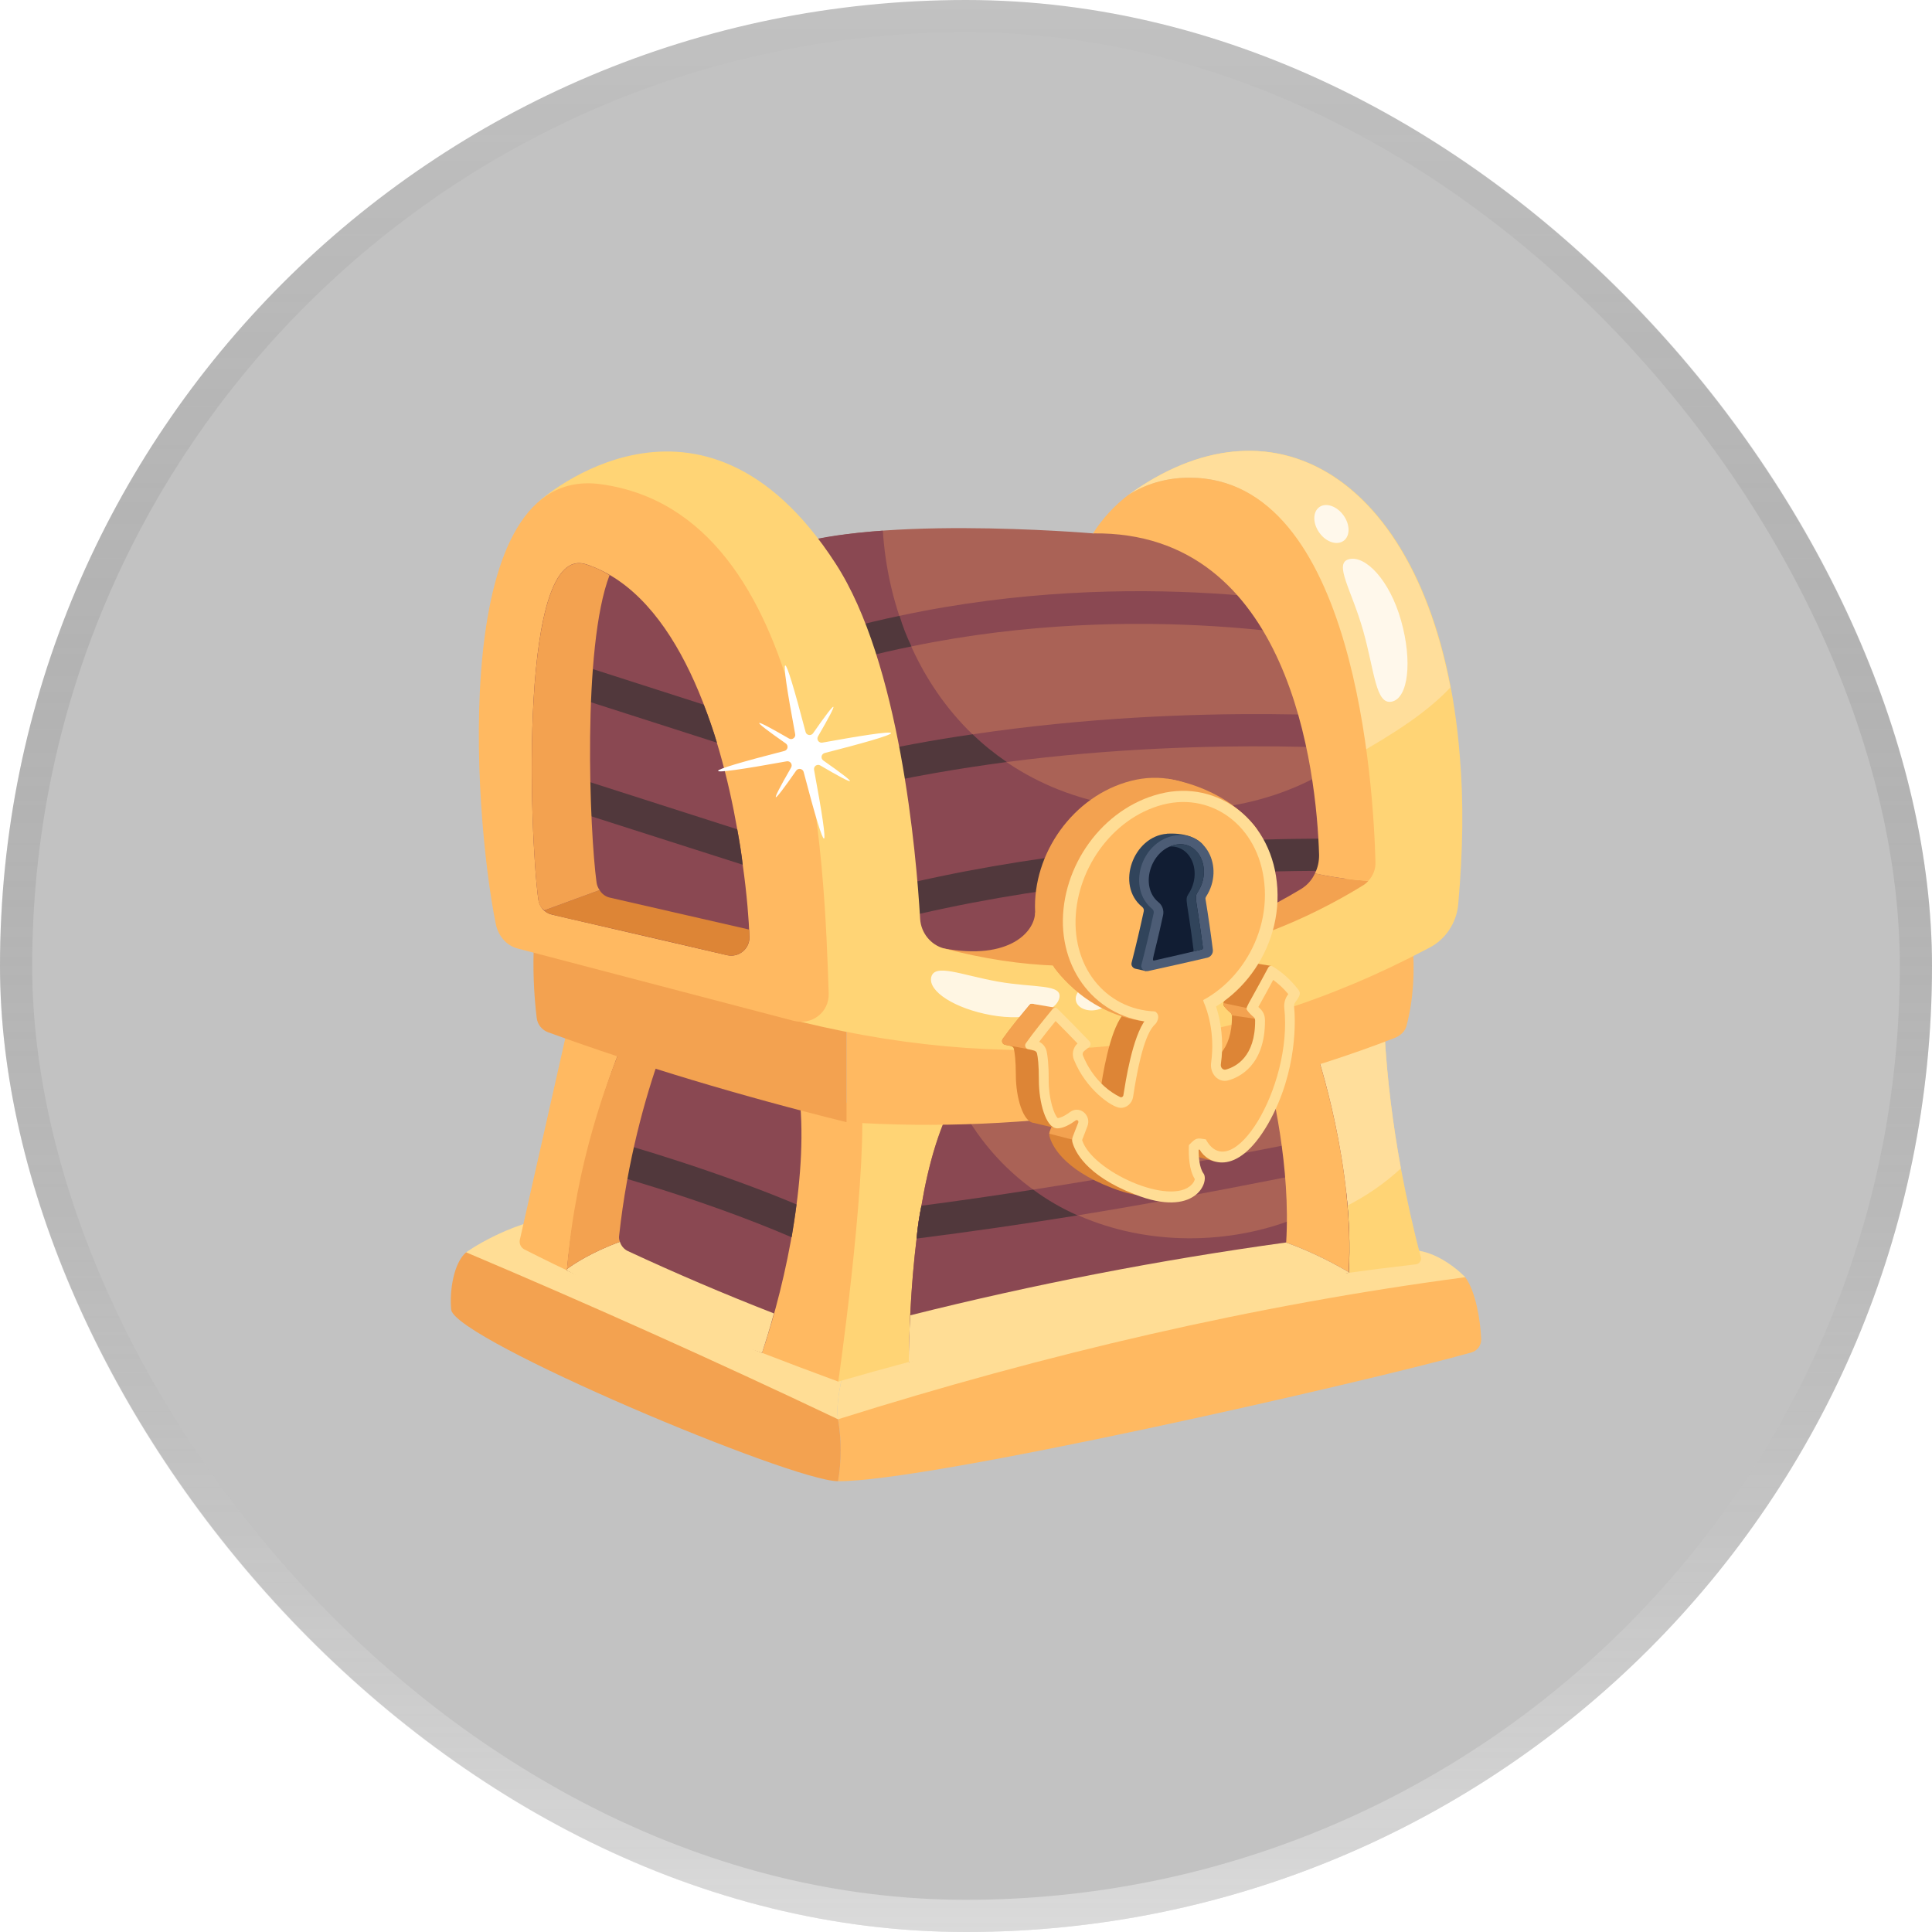 <svg width="60" height="60" viewBox="0 0 60 60" fill="none" xmlns="http://www.w3.org/2000/svg">
<g filter="url(#filter0_bi_25_430)">
<rect width="60" height="60" rx="30" fill="black" fill-opacity="0.24"/>
<rect x="0.5" y="0.5" width="59" height="59" rx="29.5" stroke="url(#paint0_linear_25_430)" stroke-opacity="0.4"/>
</g>
<path d="M45.505 39.665C45.505 39.665 44.64 38.74 43.683 38.826C42.727 38.913 26.289 42.223 26.289 42.223C26.289 42.223 25.919 43.481 26.026 44.077C26.145 44.749 45.764 40.049 45.505 39.665Z" fill="#FFDD95"/>
<path d="M45.505 39.665C38.947 40.532 32.459 42.051 26.025 44.077C26.139 44.707 26.131 45.348 26.025 46C28.815 46.024 42.415 42.925 45.691 42.003C45.783 41.978 45.863 41.924 45.919 41.847C45.975 41.771 46.004 41.678 46 41.583C45.974 40.994 45.83 40.11 45.505 39.665Z" fill="#FFB961"/>
<path d="M26.289 42.223C26.289 42.223 25.919 43.481 26.026 44.077L25.726 44.47L14.498 39.187L14.476 38.892C14.476 38.892 15.73 37.981 17.35 37.757C18.97 37.533 26.289 42.223 26.289 42.223Z" fill="#FFDD95"/>
<path d="M26.026 46C26.135 45.364 26.135 44.713 26.026 44.077C22.214 42.266 18.363 40.537 14.476 38.892C14.096 39.212 13.952 40.078 14.014 40.684C14.2 41.626 24.59 46 26.026 46Z" fill="#F3A250"/>
<path d="M26.036 42.905C31.929 41.21 37.794 39.98 43.966 39.265C44.076 39.255 44.156 39.145 44.126 39.045C43.886 38.145 43.686 37.225 43.506 36.285C43.256 34.915 43.076 33.515 42.996 32.055C43.102 32.04 39.861 32.5 26.766 34.365C26.766 34.365 24.126 42.035 26.036 42.905Z" fill="#FFD475"/>
<path d="M30.046 33.895C31.415 38.622 39.482 40.025 43.506 36.285C43.256 34.915 43.076 33.515 42.996 32.055L30.046 33.895Z" fill="#FFDE9B"/>
<path d="M28.226 42.295C32.906 41.035 37.456 40.135 41.886 39.525C42.086 36.245 40.886 32.685 40.886 32.685L39.826 32.505L29.766 33.935C29.196 34.855 28.836 36.135 28.616 37.445C28.546 37.785 28.496 38.125 28.466 38.465C28.316 39.736 28.236 41.015 28.226 42.295Z" fill="#AA6256"/>
<path d="M28.466 38.465C28.496 38.125 28.546 37.785 28.616 37.445C28.826 36.2 29.167 34.991 29.69 34.083C32.166 39.086 38.395 39.411 41.805 36.996C41.895 37.814 41.938 38.678 41.886 39.526C37.456 40.136 32.906 41.036 28.226 42.296C28.236 41.446 28.276 39.985 28.466 38.465Z" fill="#8A4852"/>
<path d="M28.466 38.465C33.259 37.859 36.864 37.178 41.216 36.305L41.016 35.325C40.716 35.425 34.234 36.712 28.616 37.445C28.546 37.785 28.496 38.125 28.466 38.465Z" fill="#8A4852"/>
<path d="M28.466 38.465C30.126 38.255 31.846 38.005 33.466 37.745C32.966 37.525 32.506 37.255 32.086 36.945C30.936 37.125 29.766 37.295 28.616 37.445C28.546 37.785 28.496 38.125 28.466 38.465Z" fill="#51383C"/>
<path d="M39.942 38.588C40.752 38.874 41.477 39.266 41.882 39.504C42.084 36.232 40.882 32.687 40.882 32.687L39.823 32.508L39.193 32.603C39.538 33.853 40.085 36.292 39.943 38.588H39.942Z" fill="#FFB961"/>
<path d="M28.223 42.3C33.324 41.728 37.775 40.667 41.882 39.528V39.504C41.477 39.266 40.752 38.874 39.942 38.588H39.93C36.005 39.129 32.113 39.884 28.27 40.848C28.235 41.42 28.223 41.919 28.223 42.3Z" fill="#FFDD95"/>
<path d="M16.145 38.5C16.131 38.559 16.138 38.621 16.164 38.676C16.19 38.731 16.233 38.776 16.287 38.803C18.643 40.003 21.17 41.06 23.666 42.014C24.439 42.312 25.224 42.609 26.034 42.907C26.034 42.907 26.878 37.029 26.771 34.364L17.598 32.056L16.145 38.5Z" fill="#FFB961"/>
<path d="M17.606 39.455C19.446 40.325 21.486 41.185 23.666 42.015C24.443 39.724 25.136 36.332 24.806 33.865L19.296 32.485C18.896 33.495 17.916 36.195 17.606 39.455Z" fill="#8A4852"/>
<path d="M18.366 36.295C18.466 36.329 21.636 37.156 24.586 38.425C24.636 38.095 24.696 37.755 24.736 37.405C22.466 36.441 19.361 35.501 18.616 35.335L18.366 36.295Z" fill="#51383C"/>
<path d="M17.61 39.409V39.457C19.307 40.389 21.335 41.255 23.666 42.015C23.749 41.753 23.892 41.325 24.035 40.789C22.5 40.191 20.984 39.544 19.49 38.849C19.433 38.82 19.383 38.78 19.342 38.731C19.301 38.682 19.27 38.625 19.252 38.564C18.383 38.885 17.836 39.242 17.61 39.409Z" fill="#FFDD95"/>
<path d="M19.252 38.564C19.227 38.504 19.218 38.438 19.228 38.374C19.478 36.054 20.048 34.054 20.501 32.782L19.299 32.484C18.895 33.496 17.884 36.064 17.609 39.409C17.836 39.242 18.383 38.885 19.252 38.564Z" fill="#F3A250"/>
<path d="M33.946 16.565C33.946 16.565 26.544 15.935 24.116 17.149C21.688 18.363 26.841 21.247 26.658 24.567C26.475 27.887 25.445 29.512 28.993 30.519C32.541 31.526 43.37 27.085 43.37 27.085C41.497 22.031 40.655 15.718 33.946 16.565Z" fill="#AA6256"/>
<path d="M27.417 16.48C27.707 20.93 30.718 25.167 36.457 25.167C38.791 25.167 40.668 24.465 42.101 23.338C42.528 24.582 42.92 25.869 43.371 27.085C43.371 27.085 32.541 31.526 28.993 30.519C25.445 29.512 26.475 27.886 26.658 24.567C26.888 20.39 18.878 17.099 27.417 16.48Z" fill="#8A4852"/>
<path d="M23.336 20.485L23.696 21.415C25.192 20.839 26.734 20.391 28.306 20.075C35.486 18.585 41.726 19.935 41.796 19.955L42.016 18.975C41.696 18.905 35.346 17.535 27.936 19.125C26.294 19.465 24.848 19.917 23.336 20.485ZM24.836 23.915L25.096 24.885C27.25 24.305 29.13 23.952 31.266 23.665C37.796 22.815 43.226 23.335 43.306 23.335L43.406 22.345C43.326 22.335 37.276 21.755 30.206 22.805C28.553 23.039 26.546 23.435 24.836 23.915Z" fill="#8A4852"/>
<path d="M30.206 22.805C29.006 22.975 27.776 23.205 26.536 23.485C26.626 23.815 26.676 24.155 26.656 24.495C28.216 24.125 29.776 23.865 31.266 23.665C30.886 23.405 30.526 23.115 30.206 22.805ZM24.536 20.055C24.736 20.325 24.956 20.605 25.166 20.895C26.216 20.555 27.266 20.285 28.306 20.075C28.156 19.765 28.036 19.455 27.936 19.125C26.826 19.355 25.686 19.665 24.536 20.055ZM26.061 29.032C34.911 26.419 44.138 27.132 44.231 27.138L44.311 26.142C44.218 26.133 34.803 25.41 25.778 28.072L26.061 29.032Z" fill="#51383C"/>
<path d="M43.865 29.265C43.945 30.159 43.897 31.027 43.68 31.861C43.632 32.044 43.478 32.171 43.301 32.24C37.813 34.359 31.843 35.218 26.289 34.85V31.346L43.865 29.265Z" fill="#FFB961"/>
<path d="M26.289 31.346V34.85C23.019 34.04 19.921 33.114 17.022 32.058C16.928 32.024 16.845 31.964 16.782 31.886C16.72 31.808 16.68 31.713 16.668 31.614C16.574 30.835 16.545 30.049 16.583 29.265L26.289 31.346ZM32.146 28.325C32.146 28.928 31.356 29.83 29.316 29.455C27.278 29.081 33.293 31.671 33.653 30.019C32.685 29.439 32.146 28.325 32.146 28.325Z" fill="#F3A250"/>
<path d="M16.756 15.555L23.106 19.575L24.876 31.735C31.776 33.415 38.276 32.685 44.386 29.435C44.896 29.175 45.236 28.655 45.286 28.085C45.436 26.425 45.456 24.885 45.336 23.485C44.696 15.365 39.936 11.825 35.036 15.375C35.556 15.045 36.196 14.835 36.936 14.835C41.296 14.835 42.046 21.605 42.146 25.065C42.176 26.255 42.136 27.045 42.136 27.045C38.096 29.655 34.216 30.745 29.316 29.455C28.906 29.345 28.606 28.975 28.576 28.545C28.456 26.505 27.946 20.565 25.946 17.495C21.776 11.045 16.756 15.555 16.756 15.555Z" fill="#FFD475"/>
<path d="M45.042 21.35C44.312 22.132 43.251 22.805 42.059 23.48C41.771 19.874 40.699 14.835 36.936 14.835C36.196 14.835 35.556 15.045 35.036 15.375C39.479 12.155 43.796 14.781 45.042 21.35Z" fill="#FFDE9B"/>
<path d="M34.456 29.785V29.975C37.236 29.835 39.886 28.995 42.316 27.505C42.386 27.465 42.446 27.415 42.496 27.355C41.816 27.315 41.196 27.205 40.836 27.125C40.746 27.325 40.596 27.495 40.396 27.615C38.574 28.714 36.557 29.451 34.456 29.785Z" fill="#F3A250"/>
<path d="M40.966 26.555C40.966 26.755 40.926 26.945 40.836 27.125C41.196 27.205 41.816 27.315 42.496 27.355C42.646 27.195 42.726 26.985 42.716 26.765C42.656 24.485 42.106 14.835 36.936 14.835C36.196 14.835 35.556 15.045 35.036 15.375C34.636 15.675 34.216 16.125 33.946 16.565C40.076 16.485 40.886 23.945 40.966 26.555ZM16.077 29.457L24.646 31.702C25.216 31.852 25.758 31.434 25.736 30.847C25.601 27.009 25.338 15.944 18.655 15.037C13.939 14.397 14.685 25.151 15.395 28.685C15.468 29.052 15.715 29.362 16.077 29.457Z" fill="#FFB961"/>
<path d="M16.716 27.925C16.746 28.165 16.916 28.355 17.146 28.405L22.586 29.665C22.946 29.745 23.286 29.465 23.276 29.095C23.256 28.565 23.196 27.775 23.066 26.855C23.026 26.505 22.966 26.135 22.896 25.755C22.379 22.792 21.074 18.475 18.206 17.525C16.106 16.825 16.446 25.905 16.716 27.925Z" fill="#8A4852"/>
<path d="M17.156 21.425L22.266 23.065C22.146 22.665 22.006 22.265 21.856 21.885L17.466 20.475L17.156 21.425ZM17.156 24.965L23.066 26.855C23.026 26.505 22.966 26.135 22.896 25.755L17.466 24.015L17.156 24.965Z" fill="#51383C"/>
<path d="M16.908 28.272C17.081 28.446 16.766 28.294 22.583 29.665C22.667 29.684 22.755 29.683 22.839 29.662C22.923 29.642 23.001 29.603 23.068 29.548C23.134 29.492 23.187 29.423 23.223 29.344C23.259 29.265 23.276 29.179 23.273 29.093C23.273 29.022 23.273 28.939 23.261 28.867L18.954 27.88C18.885 27.867 18.819 27.838 18.762 27.797C18.704 27.756 18.656 27.703 18.621 27.642L16.908 28.272Z" fill="#DD8536"/>
<path d="M16.717 27.927C16.721 27.995 16.74 28.061 16.773 28.121C16.806 28.18 16.852 28.232 16.907 28.272L18.621 27.642C18.57 27.572 18.538 27.49 18.526 27.404C18.312 25.834 18.074 20.099 18.93 17.862C18.704 17.72 18.46 17.608 18.205 17.529C16.111 16.827 16.444 25.905 16.717 27.927Z" fill="#F3A250"/>
<path opacity="0.8" d="M42.335 19.588C42.692 20.855 42.722 21.905 43.23 21.788C43.732 21.674 43.869 20.541 43.512 19.274C43.154 18.006 42.407 17.249 41.904 17.364C41.397 17.479 41.978 18.32 42.335 19.588ZM40.967 15.753C40.76 15.909 40.77 16.268 40.981 16.554C41.191 16.84 41.526 16.946 41.733 16.791C41.935 16.638 41.929 16.283 41.718 15.997C41.508 15.711 41.169 15.6 40.967 15.753Z" fill="white"/>
<path d="M24.958 23.974C24.952 23.95 24.939 23.928 24.92 23.912C24.902 23.895 24.879 23.884 24.855 23.88C24.831 23.875 24.806 23.878 24.783 23.887C24.76 23.897 24.74 23.913 24.726 23.933C23.97 25.02 23.855 25.077 24.569 23.836C24.581 23.815 24.587 23.79 24.586 23.765C24.585 23.741 24.577 23.717 24.563 23.697C24.549 23.676 24.529 23.66 24.506 23.651C24.483 23.642 24.458 23.639 24.434 23.643C21.582 24.161 21.622 24.024 24.364 23.32C24.388 23.313 24.409 23.3 24.425 23.282C24.442 23.264 24.453 23.241 24.457 23.217C24.461 23.193 24.458 23.168 24.449 23.145C24.439 23.123 24.424 23.103 24.404 23.089C23.274 22.3 23.301 22.239 24.503 22.935C24.524 22.948 24.549 22.954 24.574 22.953C24.598 22.952 24.622 22.943 24.642 22.929C24.663 22.915 24.678 22.895 24.688 22.872C24.697 22.849 24.7 22.824 24.695 22.8C24.165 19.962 24.295 19.971 25.018 22.731C25.024 22.755 25.037 22.777 25.055 22.794C25.074 22.81 25.096 22.822 25.121 22.826C25.145 22.83 25.17 22.828 25.193 22.818C25.216 22.809 25.236 22.793 25.25 22.773C26.057 21.613 26.076 21.713 25.403 22.87C25.391 22.891 25.385 22.916 25.386 22.941C25.387 22.965 25.395 22.989 25.409 23.009C25.423 23.03 25.443 23.046 25.466 23.055C25.489 23.064 25.514 23.067 25.538 23.063C26.641 22.863 27.657 22.7 27.672 22.766C27.687 22.834 26.695 23.108 25.609 23.386C25.585 23.392 25.564 23.406 25.547 23.424C25.53 23.442 25.52 23.465 25.515 23.489C25.511 23.514 25.514 23.539 25.523 23.561C25.533 23.584 25.549 23.604 25.569 23.618C26.754 24.449 26.615 24.442 25.474 23.772C25.453 23.759 25.428 23.753 25.404 23.754C25.379 23.755 25.355 23.763 25.334 23.777C25.314 23.791 25.298 23.811 25.289 23.834C25.279 23.857 25.277 23.882 25.281 23.906C25.804 26.716 25.689 26.769 24.958 23.974Z" fill="white"/>
<path opacity="0.8" d="M30.988 30.484C29.858 30.282 29.022 29.907 28.92 30.349C28.819 30.787 29.656 31.325 30.787 31.527C31.917 31.729 32.797 31.431 32.898 30.993C33 30.55 32.119 30.686 30.988 30.484ZM34.519 30.87C34.475 30.648 34.189 30.519 33.885 30.576C33.58 30.632 33.369 30.854 33.413 31.076C33.456 31.293 33.736 31.423 34.041 31.366C34.346 31.309 34.561 31.086 34.519 30.87Z" fill="white"/>
<path d="M39.468 31.126C39.503 31.461 39.604 33.087 38.673 34.72C37.679 36.434 36.763 35.909 36.553 35.528C36.541 35.508 36.512 35.514 36.512 35.541C36.515 35.721 36.538 36.079 36.67 36.252C36.856 36.499 36.43 37.632 34.542 36.896C32.989 36.304 32.664 35.548 32.593 35.291C32.566 35.178 32.596 35.163 32.775 34.692C32.795 34.639 32.737 34.593 32.695 34.626C32.539 34.74 32.293 34.888 32.095 34.87C31.776 34.839 31.548 34.095 31.548 33.384C31.547 32.913 31.511 32.682 31.488 32.579C31.468 32.479 31.363 32.481 31.21 32.446C31.192 32.441 31.174 32.433 31.16 32.42C31.146 32.407 31.134 32.392 31.128 32.374C31.121 32.356 31.118 32.337 31.12 32.318C31.123 32.299 31.129 32.281 31.14 32.265C31.383 31.921 31.676 31.567 31.974 31.209C31.982 31.199 31.993 31.19 32.005 31.184C32.017 31.178 32.03 31.174 32.043 31.174C32.057 31.173 32.07 31.175 32.083 31.18C32.095 31.184 32.106 31.192 32.116 31.201C32.481 31.557 32.805 31.882 33.116 32.202C33.128 32.214 33.136 32.228 33.142 32.244C33.148 32.26 33.15 32.276 33.149 32.293C33.148 32.31 33.143 32.326 33.136 32.341C33.128 32.356 33.117 32.369 33.104 32.379L32.95 32.502C32.93 32.517 32.915 32.539 32.909 32.564C32.903 32.589 32.905 32.615 32.915 32.638C33.011 32.873 33.335 33.55 34.074 33.908C34.116 33.93 34.166 33.902 34.174 33.851C34.236 33.469 34.441 32.062 34.866 31.521C35.363 30.898 36.946 30.871 36.946 30.871C36.944 30.869 37.362 31.726 37.196 32.897C37.183 33.001 37.264 33.087 37.355 33.061C37.667 32.979 38.27 32.665 38.259 31.551C38.259 31.547 38.259 31.539 38.257 31.534C38.253 31.5 38.236 31.468 38.209 31.446C38.14 31.391 38.078 31.328 38.023 31.259C37.94 31.151 37.988 31.189 38.663 29.93C38.689 29.883 38.742 29.865 38.785 29.89C39.26 30.16 39.514 30.517 39.608 30.618C39.753 30.814 39.444 30.942 39.468 31.126Z" fill="#DD8536"/>
<path d="M37.843 35.804L37.754 36.079L37.099 35.901C37.094 35.647 37.088 35.392 37.08 35.138L37.417 35.093C37.561 35.328 37.703 35.565 37.843 35.803V35.804ZM39.473 29.996L39.313 30.418C39.126 30.237 38.938 30.058 38.748 29.88L39.473 29.996Z" fill="#DD8536"/>
<path d="M32.779 31.296C32.701 31.476 32.622 31.654 32.542 31.832C32.384 31.611 32.226 31.392 32.066 31.175L32.779 31.296ZM39.37 31.121C39.343 31.308 39.314 31.496 39.285 31.683L38.257 31.534C38.253 31.5 38.236 31.468 38.209 31.446C38.14 31.391 38.078 31.328 38.023 31.259C38.007 31.237 37.997 31.211 37.996 31.183C37.995 31.156 38.001 31.129 38.015 31.105L38.208 30.762C38.678 30.818 38.46 30.747 39.37 31.121Z" fill="#F3A250"/>
<path d="M39.593 30.6C39.367 30.85 39.138 31.098 38.907 31.344C38.605 31.279 38.302 31.215 37.999 31.152C38.014 31.052 37.966 31.232 38.663 29.93C38.689 29.883 38.742 29.865 38.785 29.89C39.1 30.07 39.364 30.314 39.593 30.6Z" fill="#DD8536"/>
<path d="M33.826 34.446C33.723 34.78 33.616 35.113 33.508 35.444C33.2 35.364 32.893 35.286 32.586 35.208C32.591 35.154 32.607 35.128 32.724 34.826C33.092 34.703 33.459 34.576 33.826 34.446ZM32.89 31.972C32.571 32.179 32.25 32.382 31.929 32.582L31.21 32.446C31.192 32.441 31.174 32.433 31.16 32.42C31.146 32.407 31.134 32.392 31.128 32.374C31.121 32.356 31.118 32.337 31.12 32.318C31.123 32.299 31.129 32.281 31.14 32.265C31.383 31.921 31.676 31.567 31.974 31.209C31.982 31.199 31.993 31.19 32.005 31.184C32.017 31.178 32.03 31.174 32.043 31.174C32.057 31.173 32.07 31.175 32.083 31.18C32.095 31.184 32.106 31.192 32.116 31.201C32.376 31.454 32.634 31.712 32.89 31.972ZM35.96 31.757C33.786 31.681 32.748 30.035 32.738 30.044C33.877 29.341 34.99 28.598 36.076 27.816C36.131 27.772 38.201 31.796 35.96 31.757ZM35.052 26.933C35.078 26.943 36.285 24.204 36.258 24.186C36.254 24.188 37.918 24.371 38.965 25.654C39.998 26.958 35.059 26.907 35.052 26.933Z" fill="#F3A250"/>
<path d="M38.791 27.115C38.939 29.179 37.387 31.041 35.527 31.234C33.664 31.43 32.229 30.104 32.146 28.309C32.067 26.513 33.324 24.713 35.121 24.251C36.915 23.787 38.644 25.051 38.791 27.115Z" fill="#F3A250"/>
<path d="M32.082 34.868L32.806 35.04C32.841 34.784 32.874 34.527 32.906 34.27C32.633 34.318 32.361 34.364 32.088 34.41L32.082 34.868Z" fill="#DD8536"/>
<path d="M37.666 30.996C37.666 30.994 38.083 31.863 37.915 33.049C37.899 33.154 37.98 33.241 38.071 33.216C38.384 33.131 38.987 32.816 38.979 31.689C38.979 31.669 38.974 31.648 38.966 31.63C38.957 31.611 38.945 31.595 38.929 31.582C38.86 31.526 38.798 31.462 38.744 31.392C38.662 31.285 38.704 31.33 39.387 30.048C39.413 30.001 39.467 29.982 39.51 30.007C39.831 30.194 40.1 30.448 40.33 30.747C40.429 30.876 40.311 31 40.22 31.135C40.195 31.172 40.184 31.216 40.189 31.26C40.225 31.6 40.32 33.245 39.385 34.895C38.387 36.628 37.47 36.098 37.263 35.712C37.251 35.69 37.222 35.699 37.223 35.725C37.225 35.908 37.246 36.269 37.377 36.444C37.562 36.694 37.132 37.84 35.245 37.094C33.696 36.496 33.373 35.727 33.304 35.469C33.274 35.356 33.318 35.306 33.487 34.862C33.507 34.809 33.45 34.763 33.406 34.796C33.251 34.911 33.005 35.059 32.806 35.04C32.486 35.01 32.261 34.254 32.263 33.534C32.264 33.058 32.229 32.824 32.206 32.719C32.183 32.619 32.086 32.621 31.928 32.583C31.909 32.578 31.892 32.569 31.878 32.557C31.863 32.544 31.852 32.528 31.846 32.51C31.839 32.492 31.836 32.473 31.838 32.454C31.841 32.435 31.847 32.417 31.858 32.401C32.102 32.053 32.398 31.693 32.694 31.331C32.702 31.321 32.713 31.312 32.725 31.306C32.737 31.3 32.75 31.296 32.763 31.296C32.777 31.295 32.79 31.297 32.803 31.302C32.815 31.306 32.826 31.314 32.836 31.323C33.172 31.655 33.505 31.994 33.834 32.339C33.846 32.351 33.854 32.366 33.86 32.382C33.866 32.397 33.868 32.414 33.867 32.431C33.866 32.448 33.862 32.464 33.854 32.479C33.846 32.494 33.836 32.507 33.823 32.518L33.669 32.642C33.649 32.658 33.634 32.68 33.627 32.705C33.621 32.73 33.622 32.757 33.632 32.781C33.728 33.019 34.049 33.705 34.788 34.071C34.83 34.091 34.88 34.061 34.888 34.012C34.951 33.625 35.162 32.198 35.586 31.652C36.22 30.004 36.914 30.044 37.666 30.996Z" fill="#FFDD95"/>
<path d="M39.669 27.59C39.796 29.683 38.22 31.558 36.359 31.738C34.492 31.923 33.076 30.564 33.01 28.74C32.954 26.914 34.226 25.102 36.03 24.65C37.826 24.198 39.546 25.495 39.669 27.59Z" fill="#FFDD95"/>
<path d="M39.28 27.618C39.368 29.494 37.974 31.197 36.33 31.393C34.682 31.589 33.438 30.38 33.402 28.719C33.37 27.059 34.52 25.402 36.114 24.989C37.702 24.579 39.191 25.741 39.279 27.618H39.28Z" fill="#FFB961"/>
<path d="M33.606 35.406L33.77 34.979C33.904 34.631 33.523 34.317 33.231 34.535C33.037 34.679 32.908 34.72 32.851 34.725C32.741 34.635 32.566 34.142 32.568 33.535C32.57 33.045 32.533 32.782 32.504 32.649C32.49 32.585 32.462 32.526 32.422 32.474C32.382 32.423 32.331 32.382 32.272 32.354C32.432 32.141 32.608 31.923 32.783 31.709C33.012 31.939 33.238 32.17 33.463 32.405C33.396 32.467 33.349 32.548 33.329 32.638C33.309 32.727 33.316 32.82 33.35 32.905C33.724 33.835 34.524 34.385 34.787 34.405C34.981 34.419 35.159 34.268 35.19 34.061C35.307 33.283 35.51 32.231 35.817 31.868C35.839 31.841 35.892 31.795 35.911 31.765C35.971 31.668 36.087 31.397 35.633 31.333C35.871 30.813 36.478 30.671 36.708 30.673C36.834 30.675 37.257 30.743 37.425 30.9C37.353 30.977 37.341 31.037 37.41 31.19C37.474 31.343 37.745 32.069 37.613 32.998C37.564 33.342 37.833 33.634 38.138 33.554C38.478 33.463 39.294 33.091 39.285 31.682C39.283 31.49 39.201 31.379 39.079 31.272C39.235 30.994 39.389 30.714 39.54 30.432C39.706 30.552 39.861 30.696 40.009 30.872C39.914 30.994 39.869 31.149 39.885 31.303C40.148 33.762 38.247 36.853 37.447 35.383C37.166 35.34 37.154 35.322 36.921 35.564C36.912 35.899 36.925 36.327 37.107 36.62C37.09 36.683 37.057 36.741 37.01 36.787C36.357 37.475 33.916 36.382 33.606 35.406Z" fill="#FFB961"/>
<path d="M37.253 26.47C37.441 26.844 37.423 27.365 37.144 27.79C37.13 27.81 37.124 27.836 37.129 27.86C37.215 28.381 37.292 28.904 37.359 29.428C37.366 29.484 37.351 29.541 37.318 29.587C37.285 29.633 37.236 29.664 37.18 29.675C36.652 29.798 36.123 29.918 35.593 30.035C35.591 30.076 35.588 30.117 35.586 30.158L35.286 30.09C35.189 30.078 35.117 29.991 35.143 29.897C35.279 29.367 35.405 28.834 35.521 28.297C35.531 28.248 35.511 28.197 35.469 28.164C34.641 27.49 35.193 25.971 36.242 25.893V25.891L36.259 25.89C36.919 25.86 37.209 26.087 37.317 26.188C37.436 26.301 37.383 26.395 37.253 26.47Z" fill="#31445B"/>
<path d="M37.438 27.92C37.524 28.444 37.6 28.97 37.666 29.496C37.672 29.552 37.658 29.609 37.624 29.655C37.591 29.701 37.542 29.732 37.487 29.744C36.877 29.885 36.267 30.024 35.655 30.157C35.53 30.184 35.418 30.079 35.448 29.963C35.586 29.432 35.713 28.897 35.829 28.357C35.84 28.307 35.819 28.257 35.777 28.223C35.012 27.593 35.407 26.183 36.427 25.959C37.419 25.744 38.054 26.922 37.454 27.849C37.44 27.87 37.434 27.895 37.438 27.92Z" fill="#4C5C75"/>
<path d="M36.122 28.415C36.137 28.341 36.13 28.265 36.104 28.194C36.078 28.123 36.032 28.061 35.973 28.015C35.386 27.532 35.723 26.401 36.498 26.235C37.224 26.08 37.658 26.987 37.2 27.696C37.078 27.884 37.16 27.895 37.357 29.433C37.359 29.446 37.355 29.458 37.348 29.469C37.34 29.479 37.33 29.486 37.317 29.489C36.83 29.604 36.342 29.717 35.854 29.827C35.744 29.851 35.825 29.783 36.122 28.415Z" fill="#111D33"/>
<path d="M37.357 29.434C37.361 29.458 37.343 29.482 37.317 29.49L37.035 29.556C37.045 29.552 37.054 29.545 37.06 29.536C37.066 29.526 37.068 29.515 37.067 29.504C36.867 27.919 36.786 27.952 36.911 27.76C37.341 27.1 36.997 26.25 36.325 26.29C37.163 25.94 37.69 26.937 37.2 27.697C37.072 27.892 37.158 27.864 37.357 29.434Z" fill="#31445B"/>
<defs>
<filter id="filter0_bi_25_430" x="-24" y="-24" width="108" height="108" filterUnits="userSpaceOnUse" color-interpolation-filters="sRGB">
<feFlood flood-opacity="0" result="BackgroundImageFix"/>
<feGaussianBlur in="BackgroundImageFix" stdDeviation="12"/>
<feComposite in2="SourceAlpha" operator="in" result="effect1_backgroundBlur_25_430"/>
<feBlend mode="normal" in="SourceGraphic" in2="effect1_backgroundBlur_25_430" result="shape"/>
<feColorMatrix in="SourceAlpha" type="matrix" values="0 0 0 0 0 0 0 0 0 0 0 0 0 0 0 0 0 0 127 0" result="hardAlpha"/>
<feOffset/>
<feGaussianBlur stdDeviation="8"/>
<feComposite in2="hardAlpha" operator="arithmetic" k2="-1" k3="1"/>
<feColorMatrix type="matrix" values="0 0 0 0 0 0 0 0 0 0 0 0 0 0 0 0 0 0 1 0"/>
<feBlend mode="normal" in2="shape" result="effect2_innerShadow_25_430"/>
</filter>
<linearGradient id="paint0_linear_25_430" x1="30" y1="0" x2="30" y2="60" gradientUnits="userSpaceOnUse">
<stop stop-opacity="0"/>
<stop offset="1" stop-color="white"/>
</linearGradient>
</defs>
</svg>
